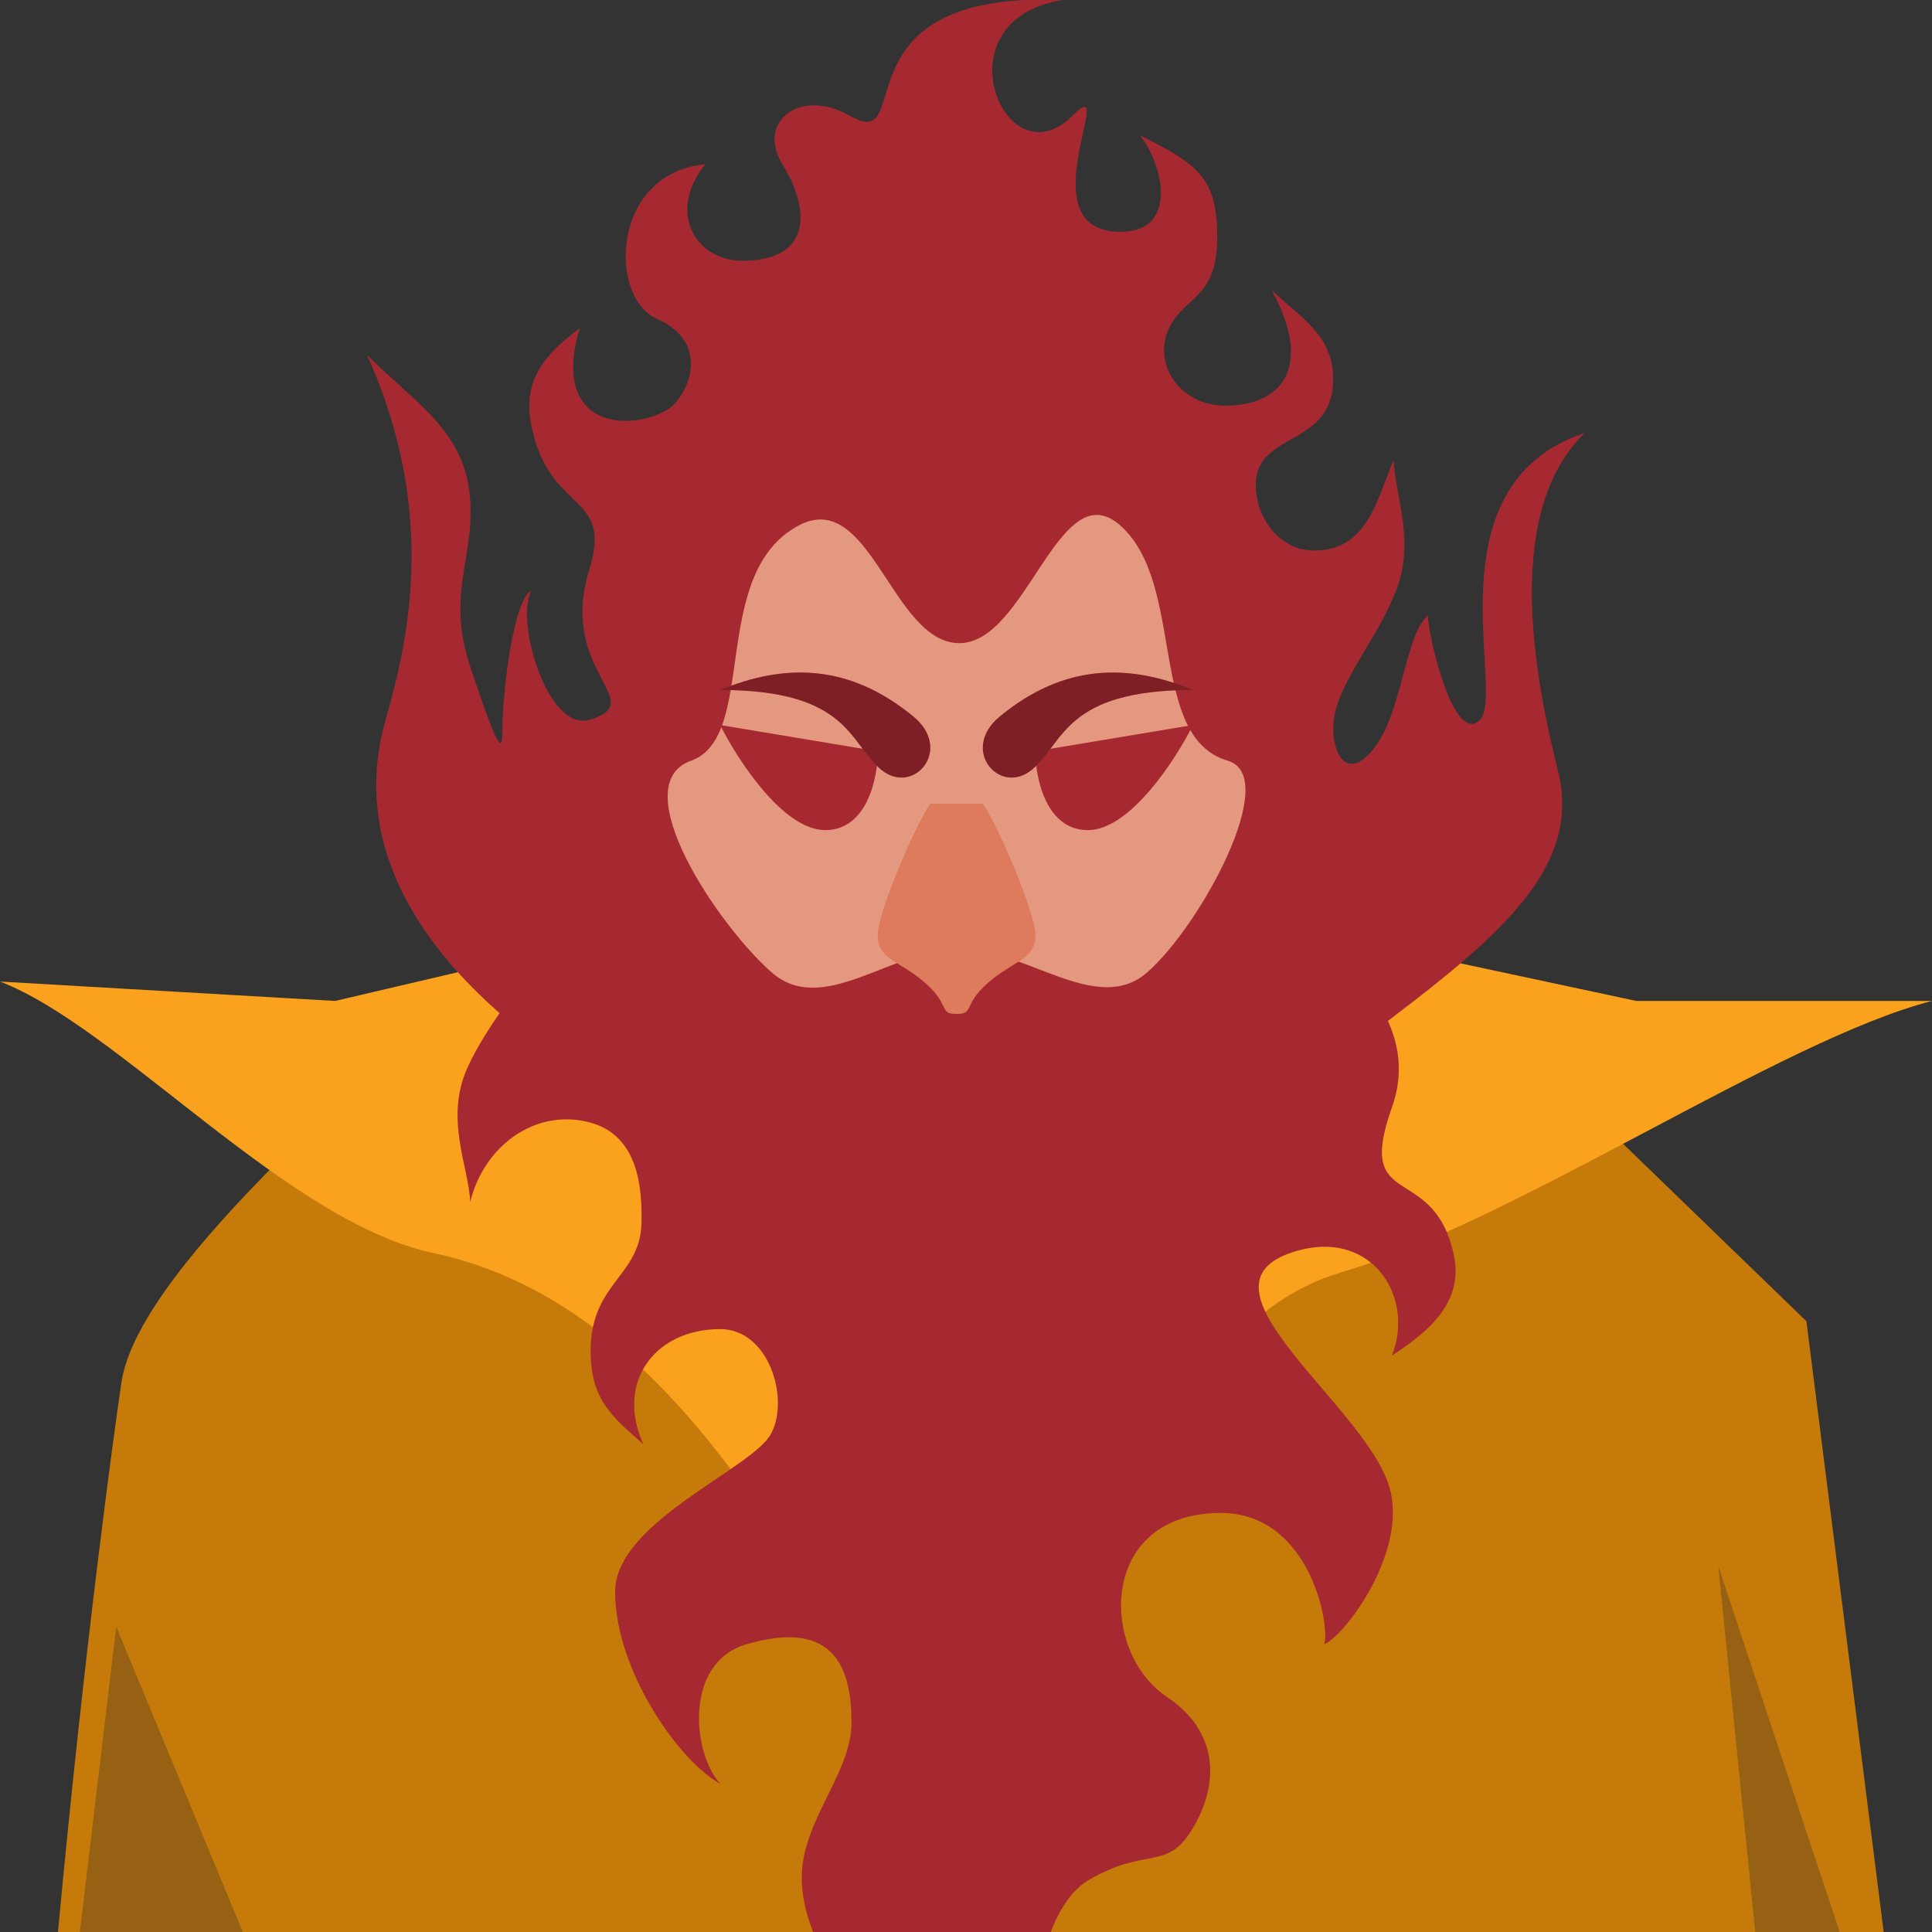 <svg width="100" height="100" viewBox="0 0 100 100" fill="none" xmlns="http://www.w3.org/2000/svg">
<rect x="0" y="0" width="100" height="100" fill="#333333" stroke="none"/>
<g clip-path="url(#clip0_3627_29773)">
<path d="M6.286 71.548C7.225 65.226 21.163 54.161 23.903 51L48.567 68.387L74.5 50L93.5 68.387L97.5 100H3C4.394 85.059 5.929 73.949 6.286 71.548Z" fill="#C57A09"/>
<path d="M29.122 139.914L6.014 84.183L-0.783 141.274L-10.298 176.616L-40.203 216.036L1.936 182.053L29.122 139.914Z" fill="#FAA21E"/>
<path d="M29.122 139.914L6.014 84.183L-0.783 141.274L-10.298 176.616L-40.203 216.036L1.936 182.053L29.122 139.914Z" fill="black" fill-opacity="0.4"/>
<path d="M22.449 64.863C14.85 63.261 6.122 53.148 0 50.805L17.347 51.809L38.776 46.788C40.913 66.599 42.666 77.867 50 98C55.704 78.236 58.817 67.139 61.224 46.788L84.694 51.809H100C92.177 53.817 78.571 63.156 69.388 65.867C59.184 68.879 56.122 85.615 50 98C44.218 86.62 36.735 67.875 22.449 64.863Z" fill="#FAA21E"/>
<path d="M65.816 57.494C74.093 50.749 82.287 46.501 80.651 39.958C79.303 34.562 77.909 26.468 82 22.422C73.908 25.119 77.954 35.911 76.605 37.26C75.256 38.609 73.94 33.031 73.908 31.864C72.745 32.854 72.587 36.722 71.211 38.609C69.49 40.968 68.572 38.316 69.22 36.449C69.876 34.562 71.373 32.821 72.254 30.581C73.274 27.987 72.18 25.566 72.133 23.816C71.211 26 70.754 28.5 68 28.5C66.316 28.5 64.95 26.886 65 25C65.072 22.302 69.099 23.134 69 19.5C68.938 17.229 67.155 16.349 65.816 15C68 19 66.354 20.958 63.5 21C61 21.037 59.656 18.763 60.5 17C61.344 15.237 63.095 15.499 63 12C62.924 9.201 62 8.5 59 7C60.231 8.538 61 12 58 12C53 12 58 3.5 55.5 6C52 9.5 48.5 1.008 55 3.37176e-05C43 -0.5 47.5 8 44 6C41.382 4.504 39.151 6.33 40.5 8.5C41.849 10.67 42.169 13.446 38.5 13.5C36 13.537 34.5 11 36.5 8.5C31.593 9 31.5 15.41 34 16.5C36.935 17.779 35.552 20.645 34.5 21.236C32.388 22.422 28.5 22 30 17C28.193 18.335 27.04 19.67 27.5 22C28.421 26.66 31.769 25.422 30.5 29.5C28.859 34.775 33.688 36.335 30.5 37.26C28.342 37.886 26.651 32.149 27.5 30.581C26.619 30.983 26 35.614 26 38C26 39.349 25.326 37.465 24.355 34.562C23.168 31.012 24.355 29.278 24.355 26.468C24.355 22.422 21.678 21.073 19 18.375C22.658 26.468 21.152 33.094 19.961 37.26C16.876 48.051 29.221 55.796 36.111 58.843C42.21 61.541 50.98 62.89 50.98 62.89C50.98 62.89 57.539 64.239 65.816 57.494Z" fill="#D0333D"/>
<path d="M65.816 57.494C74.093 50.749 82.287 46.501 80.651 39.958C79.303 34.562 77.909 26.468 82 22.422C73.908 25.119 77.954 35.911 76.605 37.26C75.256 38.609 73.94 33.031 73.908 31.864C72.745 32.854 72.587 36.722 71.211 38.609C69.49 40.968 68.572 38.316 69.22 36.449C69.876 34.562 71.373 32.821 72.254 30.581C73.274 27.987 72.18 25.566 72.133 23.816C71.211 26 70.754 28.5 68 28.5C66.316 28.5 64.95 26.886 65 25C65.072 22.302 69.099 23.134 69 19.5C68.938 17.229 67.155 16.349 65.816 15C68 19 66.354 20.958 63.5 21C61 21.037 59.656 18.763 60.5 17C61.344 15.237 63.095 15.499 63 12C62.924 9.201 62 8.5 59 7C60.231 8.538 61 12 58 12C53 12 58 3.5 55.5 6C52 9.5 48.5 1.008 55 3.37176e-05C43 -0.5 47.5 8 44 6C41.382 4.504 39.151 6.33 40.5 8.5C41.849 10.67 42.169 13.446 38.5 13.5C36 13.537 34.5 11 36.5 8.5C31.593 9 31.5 15.41 34 16.5C36.935 17.779 35.552 20.645 34.5 21.236C32.388 22.422 28.5 22 30 17C28.193 18.335 27.04 19.67 27.5 22C28.421 26.66 31.769 25.422 30.5 29.5C28.859 34.775 33.688 36.335 30.5 37.26C28.342 37.886 26.651 32.149 27.5 30.581C26.619 30.983 26 35.614 26 38C26 39.349 25.326 37.465 24.355 34.562C23.168 31.012 24.355 29.278 24.355 26.468C24.355 22.422 21.678 21.073 19 18.375C22.658 26.468 21.152 33.094 19.961 37.26C16.876 48.051 29.221 55.796 36.111 58.843C42.21 61.541 50.98 62.89 50.98 62.89C50.98 62.89 57.539 64.239 65.816 57.494Z" fill="black" fill-opacity="0.2"/>
<path d="M24.194 55.269C25.231 52.966 26.993 51.176 27.764 49.236C31.904 51.247 42.38 55.269 51.166 55.269C58.985 55.269 66.315 51.643 69.938 49.233C69.77 50.56 73.565 53.051 72.042 57.327C70.112 62.749 74.149 60.085 75.232 64.875C75.774 67.27 74.169 68.792 72.042 70.164C73.29 67.054 70.879 63.382 66.726 64.875C61.535 66.741 70.746 72.829 71.926 77.012C72.87 80.358 69.579 84.691 68.542 85.105C68.861 84.101 67.775 78.248 63.105 78.308C56.808 78.39 56.935 85.523 60.386 87.823C63.105 89.636 63.105 92.325 61.745 94.62C60.386 96.915 59.364 95.52 56.308 97.338C53.251 99.156 52.23 108.213 56.308 110.932C50.871 110.932 41.691 103.463 41.5 97.338C41.407 94.341 44.074 91.819 44.074 89.183C44.074 86.464 43.29 83.745 38.637 85.105C35.389 86.053 35.829 90.744 37.278 92.325C35.142 91.153 31.84 86.464 31.84 82.386C31.84 78.787 38.906 76.042 39.899 74.23C40.893 72.418 39.808 68.793 37.278 68.793C33.919 68.793 31.84 71.511 33.294 74.749C31.719 73.362 30.647 72.499 30.574 70.164C30.458 66.429 33.115 66.129 33.2 63.356C33.259 61.417 33.012 58.788 30.574 58.109C27.764 57.327 25.044 59.278 24.337 62.222C24.281 60.424 22.994 57.935 24.194 55.269Z" fill="#D0333D"/>
<path d="M24.194 55.269C25.231 52.966 26.993 51.176 27.764 49.236C31.904 51.247 42.38 55.269 51.166 55.269C58.985 55.269 66.315 51.643 69.938 49.233C69.77 50.56 73.565 53.051 72.042 57.327C70.112 62.749 74.149 60.085 75.232 64.875C75.774 67.27 74.169 68.792 72.042 70.164C73.29 67.054 70.879 63.382 66.726 64.875C61.535 66.741 70.746 72.829 71.926 77.012C72.87 80.358 69.579 84.691 68.542 85.105C68.861 84.101 67.775 78.248 63.105 78.308C56.808 78.39 56.935 85.523 60.386 87.823C63.105 89.636 63.105 92.325 61.745 94.62C60.386 96.915 59.364 95.52 56.308 97.338C53.251 99.156 52.23 108.213 56.308 110.932C50.871 110.932 41.691 103.463 41.5 97.338C41.407 94.341 44.074 91.819 44.074 89.183C44.074 86.464 43.29 83.745 38.637 85.105C35.389 86.053 35.829 90.744 37.278 92.325C35.142 91.153 31.84 86.464 31.84 82.386C31.84 78.787 38.906 76.042 39.899 74.23C40.893 72.418 39.808 68.793 37.278 68.793C33.919 68.793 31.84 71.511 33.294 74.749C31.719 73.362 30.647 72.499 30.574 70.164C30.458 66.429 33.115 66.129 33.2 63.356C33.259 61.417 33.012 58.788 30.574 58.109C27.764 57.327 25.044 59.278 24.337 62.222C24.281 60.424 22.994 57.935 24.194 55.269Z" fill="black" fill-opacity="0.2"/>
<path d="M57.993 27.206C54.828 24.386 53.15 33.29 49.66 33.29C46.169 33.29 45.05 25.213 41.327 27.206C36.672 29.697 39.262 38.129 35.771 39.375C32.281 40.62 37.16 47.893 39.938 50.327C42.603 52.662 46.169 49.11 49.66 49.11C53.15 49.11 56.783 52.603 59.381 50.327C62.159 47.893 66.325 40.186 63.548 39.375C59.381 38.158 61.399 30.241 57.993 27.206Z" fill="#CE4317"/>
<path d="M57.993 27.206C54.828 24.386 53.15 33.29 49.66 33.29C46.169 33.29 45.05 25.213 41.327 27.206C36.672 29.697 39.262 38.129 35.771 39.375C32.281 40.62 37.16 47.893 39.938 50.327C42.603 52.662 46.169 49.11 49.66 49.11C53.15 49.11 56.783 52.603 59.381 50.327C62.159 47.893 66.325 40.186 63.548 39.375C59.381 38.158 61.399 30.241 57.993 27.206Z" fill="white" fill-opacity="0.45"/>
<path d="M45.434 38.888L37.278 37.529C38.184 39.341 40.54 42.966 42.715 42.966C44.89 42.966 45.434 40.247 45.434 38.888Z" fill="#D0333D"/>
<path d="M45.434 38.888L37.278 37.529C38.184 39.341 40.54 42.966 42.715 42.966C44.89 42.966 45.434 40.247 45.434 38.888Z" fill="black" fill-opacity="0.2"/>
<path d="M53.59 38.888L61.745 37.529C60.839 39.341 58.483 42.966 56.308 42.966C54.133 42.966 53.59 40.247 53.59 38.888Z" fill="#D0333D"/>
<path d="M53.59 38.888L61.745 37.529C60.839 39.341 58.483 42.966 56.308 42.966C54.133 42.966 53.59 40.247 53.59 38.888Z" fill="black" fill-opacity="0.2"/>
<path d="M47.278 37.089C43.945 34.338 40.611 34.338 37.278 35.713C43.945 35.713 43.945 38.464 45.612 39.84C47.278 41.215 49.362 38.808 47.278 37.089Z" fill="#D0333D"/>
<path d="M47.278 37.089C43.945 34.338 40.611 34.338 37.278 35.713C43.945 35.713 43.945 38.464 45.612 39.84C47.278 41.215 49.362 38.808 47.278 37.089Z" fill="black" fill-opacity="0.4"/>
<path d="M51.745 37.089C55.078 34.338 58.412 34.338 61.745 35.713C55.078 35.713 55.078 38.464 53.411 39.84C51.745 41.215 49.661 38.808 51.745 37.089Z" fill="#D0333D"/>
<path d="M51.745 37.089C55.078 34.338 58.412 34.338 61.745 35.713C55.078 35.713 55.078 38.464 53.411 39.84C51.745 41.215 49.661 38.808 51.745 37.089Z" fill="black" fill-opacity="0.4"/>
<path d="M45.433 48.403C45.433 47.316 47.246 42.966 48.152 41.606H50.871C51.777 42.966 53.589 47.316 53.589 48.403C53.589 49.762 52.23 49.762 50.871 51.122C49.909 52.083 50.382 52.481 49.511 52.481C48.641 52.481 49.113 52.083 48.152 51.122C46.793 49.762 45.433 49.762 45.433 48.403Z" fill="#CE4317"/>
<path d="M45.433 48.403C45.433 47.316 47.246 42.966 48.152 41.606H50.871C51.777 42.966 53.589 47.316 53.589 48.403C53.589 49.762 52.23 49.762 50.871 51.122C49.909 52.083 50.382 52.481 49.511 52.481C48.641 52.481 49.113 52.083 48.152 51.122C46.793 49.762 45.433 49.762 45.433 48.403Z" fill="white" fill-opacity="0.3"/>
<path d="M120.726 176.884L170.49 136.003L149.755 183.932L123.49 233.27L98.608 176.884L88.931 81.027L120.726 176.884Z" fill="#FAA21E"/>
<path d="M120.726 176.884L170.49 136.003L149.755 183.932L123.49 233.27L98.608 176.884L88.931 81.027L120.726 176.884Z" fill="black" fill-opacity="0.4"/>
</g>
<defs>
<clipPath id="clip0_3627_29773">
<rect width="100" height="100" fill="white"/>
</clipPath>
</defs>
</svg>
